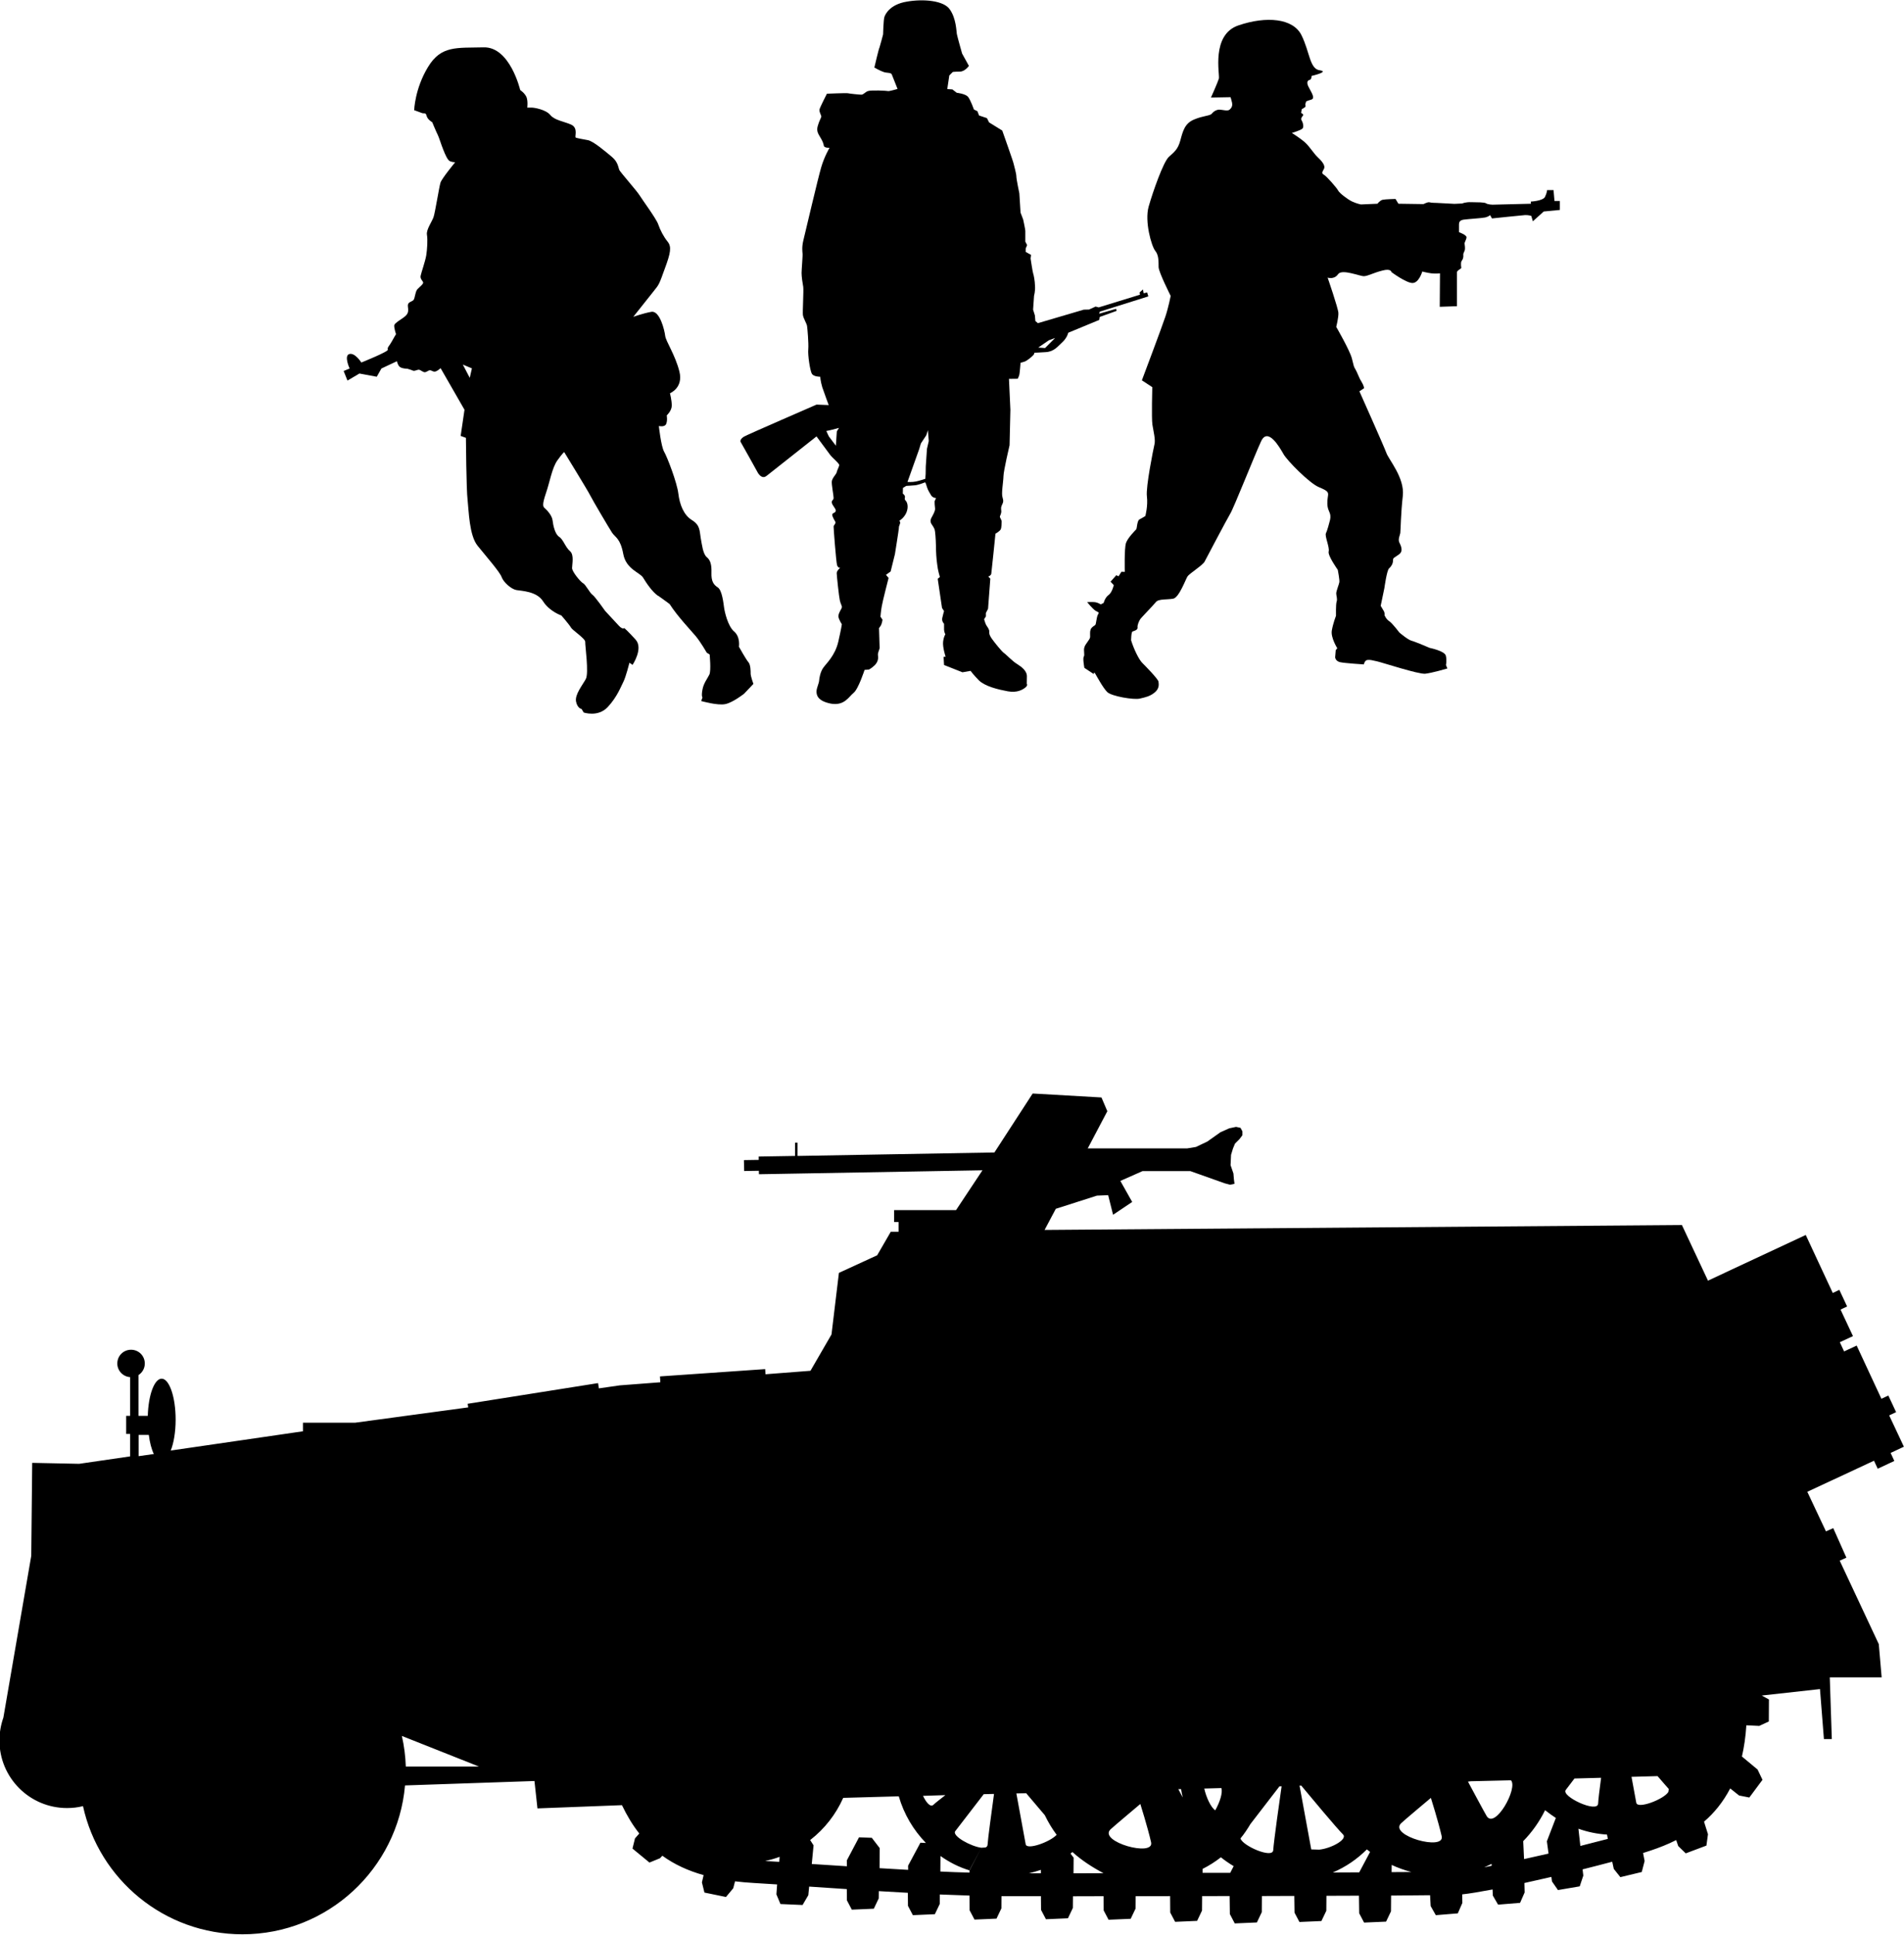 <?xml version="1.0" encoding="UTF-8" standalone="no"?>
<!-- Created with Inkscape (http://www.inkscape.org/) -->

<svg
   width="15.929mm"
   height="16.182mm"
   viewBox="0 0 15.929 16.182"
   version="1.1"
   id="svg15601"
   inkscape:version="1.1.1 (3bf5ae0d25, 2021-09-20)"
   sodipodi:docname="inkporter-svg-111uedw4.svg"
   xmlns:inkscape="http://www.inkscape.org/namespaces/inkscape"
   xmlns:sodipodi="http://sodipodi.sourceforge.net/DTD/sodipodi-0.dtd"
   xmlns="http://www.w3.org/2000/svg"
   xmlns:svg="http://www.w3.org/2000/svg">
  <sodipodi:namedview
     id="namedview15603"
     pagecolor="#ffffff"
     bordercolor="#666666"
     borderopacity="1.0"
     inkscape:pageshadow="2"
     inkscape:pageopacity="0.0"
     inkscape:pagecheckerboard="0"
     inkscape:document-units="mm"
     showgrid="false"
     inkscape:zoom="0.90583672"
     inkscape:cx="436.06093"
     inkscape:cy="590.61417"
     inkscape:window-width="1889"
     inkscape:window-height="1656"
     inkscape:window-x="3094"
     inkscape:window-y="0"
     inkscape:window-maximized="0"
     inkscape:current-layer="layer1" />
  <defs
     id="defs15598">
    <clipPath
       clipPathUnits="userSpaceOnUse"
       id="clipPath48514-9-5-6-7-4">
      <path
         d="M 309.111,103.342 H 547.1 V 372.047 H 309.111 Z"
         id="path48512-3-2-8-8-0" />
    </clipPath>
    <clipPath
       clipPathUnits="userSpaceOnUse"
       id="clipPath48514-9-5-6-7-4-5">
      <path
         d="M 309.111,103.342 H 547.1 V 372.047 H 309.111 Z"
         id="path48512-3-2-8-8-0-2" />
    </clipPath>
    <clipPath
       clipPathUnits="userSpaceOnUse"
       id="clipPath48514-9-5-6-7-4-1">
      <path
         d="M 309.111,103.342 H 547.1 V 372.047 H 309.111 Z"
         id="path48512-3-2-8-8-0-4" />
    </clipPath>
  </defs>
  <g
     inkscape:label="Layer 1"
     inkscape:groupmode="layer"
     id="layer1"
     transform="translate(-106.151,-22.365)">
    <g
       id="G-SdKfz250-InfantryHQ"
       transform="translate(4.892,179.283)">
      <g
         id="G-Infantry2iC-SdKfz250"
         transform="translate(405.612,-551.069)">
        <path
           d="m -295.658,403.3 0.52,0.03 0.049,0.115 -0.164,0.311 h 0.832 l 0.073,-0.012 0.095,-0.045 0.11,-0.078 0.074,-0.033 0.057,-0.012 0.037,0.008 0.016,0.029 v 0.033 l -0.025,0.033 -0.037,0.037 -0.017,0.041 -0.016,0.053 -0.004,0.086 0.024,0.07 0.004,0.049 0.005,0.037 -0.037,0.008 -0.045,-0.012 -0.287,-0.102 h -0.401 l -0.185,0.082 0.099,0.176 -0.16,0.107 -0.041,-0.164 -0.094,0.004 -0.344,0.11 -0.094,0.177 5.332,-0.041 0.218,0.465 0.818,-0.382 0.226,0.485 0.055,-0.026 0.065,0.139 -0.055,0.026 0.104,0.222 -0.11,0.051 0.036,0.077 0.105,-0.049 0.207,0.445 0.058,-0.027 0.065,0.139 -0.058,0.027 0.123,0.262 -0.111,0.052 0.031,0.067 -0.139,0.065 -0.031,-0.067 -0.558,0.26 0.156,0.331 0.061,-0.027 0.11,0.247 -0.056,0.025 0.327,0.698 0.024,0.278 h -0.434 l 0.017,0.516 h -0.066 l -0.033,-0.418 -0.487,0.054 0.06,0.033 -0.001,0.184 -0.08,0.037 -0.108,-0.005 c -0.006,0.096 -0.019,0.182 -0.037,0.261 l 0.131,0.109 0.041,0.086 -0.11,0.148 -0.086,-0.017 -0.074,-0.059 c -0.06,0.115 -0.135,0.206 -0.219,0.278 l 0.033,0.105 -0.013,0.095 -0.173,0.065 -0.063,-0.061 -0.017,-0.05 c -0.071,0.036 -0.143,0.064 -0.212,0.087 l -0.065,0.021 0.013,0.067 -0.024,0.092 -0.179,0.043 -0.055,-0.069 -0.013,-0.06 c -0.078,0.021 -0.162,0.042 -0.248,0.064 l 0.006,0.052 -0.03,0.09 -0.182,0.031 -0.05,-0.072 -0.005,-0.038 c -0.077,0.018 -0.153,0.035 -0.226,0.051 l 0.002,0.079 -0.038,0.087 -0.184,0.015 -0.044,-0.076 -0.002,-0.051 c -0.107,0.02 -0.196,0.035 -0.254,0.041 l 0.001,0.072 -0.038,0.087 -0.184,0.015 -0.043,-0.076 -0.005,-0.091 -0.326,0.003 -0.001,0.132 -0.041,0.086 -0.184,0.008 -0.041,-0.078 -0.002,-0.147 -0.272,0.001 -10e-4,0.125 -0.041,0.086 -0.184,0.008 -0.041,-0.078 -0.002,-0.14 -0.271,0.001 -0.001,0.135 -0.041,0.086 -0.185,0.008 -0.041,-0.078 -0.002,-0.151 -0.23,7e-4 -10e-4,0.121 -0.041,0.086 -0.184,0.008 -0.041,-0.078 -10e-4,-0.137 -0.288,7e-4 -7.1e-4,0.103 -0.041,0.086 -0.185,0.008 -0.041,-0.078 -10e-4,-0.119 -0.256,7.1e-4 -10e-4,0.098 -0.041,0.086 -0.184,0.008 -0.041,-0.078 -10e-4,-0.115 h -0.33 l -7e-4,0.102 -0.041,0.086 -0.184,0.008 -0.041,-0.078 -0.001,-0.123 c -0.083,-0.003 -0.165,-0.006 -0.248,-0.009 l -7.1e-4,0.079 -0.041,0.086 -0.184,0.008 -0.041,-0.078 -10e-4,-0.109 -0.243,-0.014 -7.1e-4,0.061 -0.041,0.086 -0.184,0.008 -0.041,-0.078 -0.001,-0.094 -0.315,-0.021 -0.007,0.072 -0.048,0.082 -0.185,-0.008 -0.034,-0.081 0.006,-0.083 -0.193,-0.012 c -0.055,-0.003 -0.108,-0.008 -0.159,-0.014 l -0.015,0.058 -0.061,0.073 -0.18,-0.037 -0.021,-0.085 0.014,-0.061 c -0.128,-0.036 -0.243,-0.088 -0.345,-0.162 l -0.02,0.021 -0.088,0.036 -0.142,-0.117 0.021,-0.085 0.036,-0.041 c -0.054,-0.068 -0.102,-0.147 -0.145,-0.237 l -0.707,0.027 -0.025,-0.229 -1.083,0.037 c -0.061,0.697 -0.647,1.245 -1.36,1.245 -0.654,0 -1.2,-0.459 -1.334,-1.072 -0.043,0.011 -0.087,0.016 -0.134,0.016 -0.312,0 -0.565,-0.253 -0.565,-0.565 0,-0.067 0.012,-0.132 0.033,-0.192 l 0.233,-1.352 0.008,-0.778 0.393,0.008 0.426,-0.062 v -0.188 h -0.033 v -0.151 h 0.033 v -0.324 c -0.06,-0.004 -0.107,-0.054 -0.107,-0.114 0,-0.064 0.051,-0.115 0.115,-0.115 0.064,0 0.115,0.051 0.115,0.115 0,0.041 -0.021,0.076 -0.053,0.097 v 0.341 h 0.078 c 0.005,-0.175 0.055,-0.311 0.116,-0.311 0.064,0 0.117,0.153 0.117,0.342 0,0.104 -0.016,0.197 -0.041,0.259 l 1.106,-0.161 v -0.072 h 0.438 l 0.945,-0.128 -0.005,-0.03 1.091,-0.173 0.007,0.044 0.174,-0.025 0.34,-0.026 -0.003,-0.049 0.88,-0.061 0.003,0.043 0.376,-0.029 0.176,-0.304 0.062,-0.515 0.32,-0.147 0.114,-0.197 h 0.065 v -0.081 h -0.037 v -0.1 h 0.518 l 0.221,-0.333 -1.87,0.033 -7.1e-4,-0.029 -0.123,0.002 -0.002,-0.091 0.124,-0.002 -3.5e-4,-0.028 0.304,-0.005 v -0.111 h 0.021 v 0.111 l 1.647,-0.029 0.32,-0.493 z m -7.45,2.852 h -0.085 v 0.178 l 0.127,-0.018 c -0.019,-0.039 -0.034,-0.095 -0.042,-0.159 m 6.477,3.018 c 0.027,0.057 0.062,0.098 0.087,0.075 0.015,-0.015 0.053,-0.044 0.1,-0.081 z m 5.45,-0.145 -0.073,0.096 c -0.041,0.053 0.266,0.197 0.271,0.114 0.001,-0.031 0.012,-0.119 0.025,-0.216 z m -1.201,0.162 c 0,0 -0.234,0.196 -0.25,0.213 -0.103,0.103 0.369,0.234 0.34,0.107 -0.029,-0.127 -0.09,-0.319 -0.09,-0.319 m 0.31,-0.137 c 0,0 0.144,0.269 0.157,0.289 0.071,0.11 0.263,-0.234 0.203,-0.3 l -0.337,0.008 z m -2.741,0.187 c 0,0 -0.234,0.197 -0.25,0.213 -0.102,0.103 0.369,0.234 0.34,0.107 -0.029,-0.127 -0.09,-0.32 -0.09,-0.32 m 0.627,0.053 c 0.038,-0.068 0.064,-0.147 0.051,-0.186 l -0.143,0.004 c 0.015,0.07 0.055,0.159 0.092,0.182 m -0.309,-0.177 0.037,0.07 c -0.006,-0.023 -0.01,-0.047 -0.014,-0.07 z m -1.018,0.382 c -0.038,-0.051 -0.071,-0.106 -0.099,-0.164 -0.049,-0.058 -0.107,-0.126 -0.156,-0.184 l -0.082,0.002 0.078,0.425 c 0.009,0.051 0.204,-0.019 0.259,-0.079 m 1.621,-0.09 c -0.025,0.042 -0.052,0.083 -0.083,0.12 0.015,0.061 0.27,0.173 0.274,0.098 0.004,-0.07 0.055,-0.431 0.07,-0.534 l -0.018,7.1e-4 z m -7.099,-0.737 c 0.019,0.083 0.03,0.169 0.033,0.256 h 0.612 z m 4.748,1.127 0.1,-0.192 0.034,-0.002 c 0.011,-0.004 0.017,-0.011 0.018,-0.022 0.003,-0.054 0.034,-0.278 0.054,-0.426 l -0.086,0.002 -0.238,0.309 c -0.031,0.04 0.132,0.129 0.218,0.139 l -0.1,0.189 c -0.087,-0.026 -0.169,-0.068 -0.242,-0.12 l -0.001,0.13 c 0.081,0.004 0.162,0.007 0.244,0.009 z m 0.598,-0.007 c -0.033,0.011 -0.066,0.021 -0.1,0.029 l 0.1,-3.6e-4 z m 0.524,0.028 c -0.096,-0.051 -0.183,-0.108 -0.26,-0.177 l -0.016,0.013 0.026,0.034 -10e-4,0.131 z m 1.738,-0.199 0.067,0.002 c 0.1,-0.01 0.239,-0.086 0.199,-0.127 -0.05,-0.049 -0.283,-0.328 -0.35,-0.409 l -0.014,3.5e-4 z m -0.678,0.196 0.029,-0.056 c -0.037,-0.022 -0.073,-0.047 -0.107,-0.074 -0.047,0.037 -0.099,0.07 -0.153,0.097 l -3.5e-4,0.033 z m 1.351,-0.066 -7e-4,0.06 0.165,-0.001 c -0.057,-0.015 -0.112,-0.035 -0.164,-0.059 m -0.272,0.062 0.091,-0.171 -0.027,-0.021 c -0.081,0.081 -0.177,0.147 -0.285,0.193 z m 1.108,-0.055 -7e-4,-0.016 c -0.02,0.01 -0.041,0.02 -0.062,0.029 z m 0.462,-0.205 0.075,-0.195 c -0.031,-0.02 -0.061,-0.042 -0.09,-0.065 -0.047,0.096 -0.109,0.183 -0.183,0.259 l 0.007,0.15 c 0.067,-0.015 0.135,-0.03 0.205,-0.046 z m 0.51,-0.02 -0.007,-0.036 c -0.083,-0.005 -0.164,-0.022 -0.239,-0.049 l 0.016,0.144 c 0.08,-0.02 0.158,-0.04 0.23,-0.059 m 0.506,-0.392 0.004,-0.025 c -0.021,-0.024 -0.054,-0.061 -0.094,-0.108 l -0.218,0.006 0.04,0.217 c 0.01,0.055 0.229,-0.028 0.268,-0.09 m -7.438,0.584 0.003,-0.042 c -0.039,0.015 -0.08,0.026 -0.121,0.035 z m 0.258,-0.183 0.029,0.045 -0.015,0.156 0.294,0.019 -7e-4,-0.049 0.102,-0.193 0.107,0.004 0.066,0.086 -10e-4,0.168 0.239,0.014 -3.6e-4,-0.035 0.103,-0.192 0.046,0.002 c -0.105,-0.108 -0.184,-0.241 -0.227,-0.39 l -0.429,0.012 -0.036,0.001 c -0.061,0.138 -0.156,0.259 -0.274,0.351"
           id="path5642-6-8-52-1" />
        <path
           d="m -294.891,399.504 c 0.026,0.083 0.068,0.166 0.095,0.192 0.026,0.026 0.132,0.134 0.135,0.156 0.003,0.023 0.008,0.057 -0.031,0.09 -0.039,0.033 -0.078,0.041 -0.126,0.052 -0.047,0.012 -0.236,-0.019 -0.272,-0.055 -0.036,-0.036 -0.086,-0.13 -0.1,-0.153 -0.013,-0.023 -0.012,0.003 -0.012,0.003 l -0.079,-0.052 c 0,0 -0.015,-0.08 -0.005,-0.094 0.01,-0.015 -0.004,-0.051 0.005,-0.078 0.007,-0.028 0.047,-0.064 0.048,-0.086 10e-4,-0.024 -0.003,-0.043 0.004,-0.062 0.006,-0.02 0.031,-0.032 0.039,-0.039 0.008,-0.007 0.01,-0.067 0.023,-0.088 0.013,-0.021 0.003,-0.016 -0.021,-0.031 -0.024,-0.015 -0.07,-0.072 -0.07,-0.072 0,0 0.056,-0.003 0.074,0.002 0.019,0.004 0.04,0.017 0.04,0.017 l 0.024,-0.012 c 0,0 0.012,-0.046 0.041,-0.066 0.03,-0.021 0.044,-0.083 0.044,-0.083 l -0.027,-0.029 0.048,-0.054 0.019,0.009 0.024,-0.038 0.028,10e-4 c 0,0 -0.005,-0.195 0.01,-0.241 0.015,-0.045 0.081,-0.109 0.086,-0.115 0.006,-0.007 0.007,-0.072 0.026,-0.082 0.019,-0.01 0.05,-0.029 0.05,-0.029 0,0 0.023,-0.085 0.013,-0.165 -0.01,-0.079 0.054,-0.394 0.063,-0.433 0.011,-0.039 -0.009,-0.114 -0.017,-0.167 -0.008,-0.054 -10e-4,-0.313 -10e-4,-0.313 l -0.087,-0.057 c 0,0 0.173,-0.459 0.197,-0.534 0.025,-0.075 0.044,-0.172 0.044,-0.172 0,0 -0.099,-0.196 -0.101,-0.24 -0.001,-0.044 0.003,-0.099 -0.028,-0.137 -0.031,-0.037 -0.091,-0.246 -0.055,-0.371 0.036,-0.126 0.122,-0.371 0.168,-0.414 0.045,-0.042 0.076,-0.061 0.097,-0.139 0.021,-0.078 0.037,-0.142 0.114,-0.174 0.077,-0.033 0.133,-0.03 0.149,-0.049 0.015,-0.02 0.041,-0.034 0.063,-0.034 0.023,0 0.07,0.015 0.086,0 0.017,-0.015 0.026,-0.031 0.02,-0.06 -0.007,-0.029 -0.012,-0.044 -0.012,-0.044 l -0.164,0.003 c 0,0 0.057,-0.127 0.066,-0.158 0.01,-0.031 -0.068,-0.368 0.165,-0.446 0.233,-0.079 0.456,-0.059 0.526,0.082 0.07,0.14 0.068,0.283 0.153,0.294 0.085,0.012 -0.068,0.047 -0.068,0.047 0,0 0,0.029 -0.015,0.033 -0.014,0.003 -0.031,0.014 -0.013,0.054 0.018,0.039 0.064,0.099 0.026,0.111 -0.037,0.011 -0.044,0.016 -0.044,0.016 l -0.007,0.025 c 0,0 0.006,0.015 -10e-4,0.021 -0.007,0.007 -0.028,0.018 -0.028,0.018 l -0.006,0.031 c 0,0 0.021,0.011 0.018,0.019 -0.004,0.008 -0.024,0.026 -0.015,0.041 0.01,0.015 0.024,0.057 0.008,0.072 -0.017,0.015 -0.088,0.036 -0.088,0.036 0,0 0.078,0.049 0.115,0.084 0.037,0.036 0.067,0.086 0.099,0.117 0.033,0.031 0.07,0.071 0.054,0.1 -0.016,0.029 -0.021,0.037 0.002,0.05 0.023,0.014 0.105,0.108 0.116,0.129 0.009,0.021 0.079,0.075 0.117,0.093 0.038,0.018 0.074,0.025 0.074,0.025 l 0.139,-0.006 c 0,0 0.021,-0.028 0.043,-0.033 0.021,-0.005 0.108,-0.007 0.108,-0.007 l 0.024,0.04 0.21,0.003 c 0,0 0.036,-0.019 0.05,-0.015 0.015,0.005 0.058,0.005 0.058,0.005 l 0.151,0.008 0.065,-0.003 c 0,0 0.026,-0.013 0.077,-0.011 0.05,0.001 0.109,0 0.123,0.01 0.015,0.01 0.053,0.011 0.053,0.011 l 0.322,-0.008 -10e-4,-0.018 c 0,0 0.103,-0.005 0.119,-0.04 0.017,-0.036 0.017,-0.056 0.017,-0.056 h 0.054 l 0.008,0.091 h 0.045 v 0.075 l -0.135,0.013 -0.091,0.082 -0.013,-0.045 c 0,0 -0.022,-0.008 -0.052,-0.007 -0.029,0.002 -0.277,0.028 -0.277,0.028 l -0.016,-0.028 c 0,0 -0.011,0.013 -0.041,0.02 -0.029,0.006 -0.145,0.013 -0.179,0.018 -0.035,0.005 -0.04,0.023 -0.04,0.04 v 0.065 c 0,0 0.063,0.023 0.063,0.042 0,0.019 -0.019,0.044 -0.016,0.055 0.002,0.011 0.005,0.041 0.002,0.051 -0.001,0.01 -0.014,0.026 -0.013,0.041 0.002,0.015 -0.001,0.035 -0.011,0.047 -0.01,0.013 -0.008,0.025 -0.008,0.043 0,0.018 0.01,0.019 -0.012,0.032 -0.021,0.013 -0.022,0.023 -0.022,0.023 v 0.285 l -0.144,0.005 0.002,-0.28 c 0,0 -0.036,0.005 -0.074,0 -0.037,-0.005 -0.074,-0.015 -0.074,-0.015 0,0 -0.028,0.096 -0.082,0.096 -0.053,0 -0.176,-0.091 -0.176,-0.091 0,0 -0.002,-0.033 -0.076,-0.013 -0.075,0.019 -0.119,0.045 -0.153,0.047 -0.034,0.002 -0.186,-0.064 -0.218,-0.016 -0.033,0.047 -0.087,0.028 -0.087,0.028 0,0 0.088,0.255 0.09,0.295 0.002,0.039 -0.018,0.117 -0.018,0.117 0,0 0.114,0.197 0.131,0.264 0.017,0.067 0.015,0.067 0.029,0.09 0.015,0.023 0.028,0.068 0.051,0.104 0.022,0.036 0.022,0.055 0.022,0.055 l -0.039,0.026 c 0,0 0.205,0.459 0.225,0.514 0.019,0.056 0.155,0.21 0.138,0.36 -0.017,0.15 -0.018,0.291 -0.021,0.311 -0.003,0.019 -0.02,0.051 -0.009,0.077 0.011,0.024 0.039,0.073 -0.002,0.102 -0.04,0.03 -0.05,0.025 -0.05,0.051 0,0.025 -0.014,0.05 -0.033,0.066 -0.019,0.016 -0.039,0.164 -0.039,0.164 l -0.031,0.149 c 0,0 0.014,0.024 0.025,0.042 0.011,0.018 0.007,0.036 0.007,0.036 0,0 0.013,0.034 0.039,0.05 0.026,0.017 0.086,0.096 0.086,0.096 0,0 0.07,0.06 0.101,0.068 0.031,0.008 0.152,0.06 0.152,0.06 0,0 0.125,0.025 0.135,0.065 0.01,0.041 0.001,0.078 0.001,0.078 l 0.012,0.029 c 0,0 -0.129,0.038 -0.186,0.044 -0.056,0.005 -0.356,-0.093 -0.4,-0.103 -0.044,-0.01 -0.06,-0.015 -0.084,-0.012 -0.023,0.004 -0.029,0.037 -0.029,0.037 0,0 -0.162,-0.01 -0.2,-0.019 -0.039,-0.01 -0.04,-0.041 -0.04,-0.041 l 0.005,-0.06 0.013,-0.015 c 0,0 -0.056,-0.089 -0.046,-0.148 0.01,-0.059 0.035,-0.124 0.035,-0.124 0,0 -0.002,-0.093 0.005,-0.117 0.009,-0.024 -0.003,-0.05 -0.003,-0.07 0,-0.019 0.023,-0.075 0.026,-0.093 0.004,-0.017 -0.013,-0.104 -0.013,-0.104 0,0 -0.086,-0.12 -0.076,-0.154 0.009,-0.035 -0.035,-0.129 -0.023,-0.152 0.011,-0.022 0.027,-0.083 0.034,-0.11 0.006,-0.028 0.005,-0.047 -0.01,-0.079 -0.015,-0.033 -0.015,-0.075 -0.008,-0.116 0.007,-0.04 0.002,-0.048 -0.076,-0.081 -0.079,-0.033 -0.265,-0.222 -0.295,-0.276 -0.031,-0.054 -0.131,-0.231 -0.188,-0.106 -0.058,0.126 -0.229,0.559 -0.258,0.605 -0.027,0.045 -0.198,0.369 -0.214,0.4 -0.016,0.031 -0.129,0.101 -0.143,0.124 -0.015,0.022 -0.07,0.176 -0.119,0.186 -0.049,0.01 -0.124,0 -0.146,0.029 -0.023,0.029 -0.126,0.133 -0.132,0.145 -0.007,0.011 -0.024,0.045 -0.021,0.067 0.003,0.021 -0.028,0.029 -0.041,0.033 -0.013,0.004 -0.013,0.076 -0.013,0.076"
           id="path48118-1-0-4-5-3" />
        <path
           d="m -298.847,399.135 c -0.05,-0.034 -0.1,-0.11 -0.126,-0.153 -0.026,-0.043 -0.143,-0.07 -0.166,-0.199 -0.024,-0.129 -0.066,-0.137 -0.093,-0.176 -0.026,-0.04 -0.163,-0.272 -0.184,-0.314 -0.021,-0.042 -0.217,-0.361 -0.217,-0.361 0,0 -0.013,0.008 -0.058,0.071 -0.044,0.063 -0.063,0.182 -0.095,0.274 -0.031,0.092 -0.026,0.111 -0.01,0.124 0.015,0.013 0.061,0.058 0.066,0.103 0.005,0.044 0.021,0.115 0.055,0.137 0.034,0.021 0.052,0.087 0.09,0.119 0.037,0.031 0.018,0.11 0.018,0.142 0,0.031 0.071,0.116 0.092,0.127 0.021,0.01 0.058,0.084 0.079,0.097 0.021,0.014 0.106,0.135 0.106,0.135 0,0 0.084,0.09 0.115,0.124 0.032,0.034 0.045,0.019 0.045,0.019 0,0 0.029,0.024 0.095,0.097 0.066,0.074 -0.026,0.211 -0.026,0.211 l -0.026,-0.018 c 0,0 -0.03,0.119 -0.05,0.158 -0.021,0.04 -0.051,0.126 -0.132,0.213 -0.082,0.087 -0.201,0.045 -0.201,0.045 l -0.017,-0.029 c 0,0 -0.036,-0.005 -0.047,-0.064 -0.01,-0.058 0.055,-0.137 0.082,-0.187 0.027,-0.049 -0.007,-0.285 -0.005,-0.311 0.002,-0.026 -0.108,-0.098 -0.119,-0.119 -0.011,-0.021 -0.08,-0.101 -0.08,-0.101 0,0 -0.1,-0.034 -0.153,-0.118 -0.053,-0.085 -0.179,-0.087 -0.224,-0.095 -0.044,-0.008 -0.108,-0.066 -0.123,-0.108 -0.015,-0.043 -0.13,-0.174 -0.201,-0.262 -0.071,-0.087 -0.074,-0.295 -0.084,-0.383 -0.011,-0.087 -0.014,-0.52 -0.014,-0.52 l -0.044,-0.016 0.032,-0.219 -0.2,-0.348 c 0,0 -0.035,0.034 -0.056,0.029 -0.021,-0.006 -0.021,-0.011 -0.034,-0.011 -0.013,0 -0.029,0.018 -0.045,0.016 -0.017,-0.003 -0.035,-0.021 -0.048,-0.021 -0.013,0 -0.034,0.014 -0.048,0.008 -0.012,-0.006 -0.047,-0.016 -0.047,-0.016 0,0 -0.044,0 -0.064,-0.016 -0.018,-0.016 -0.023,-0.047 -0.023,-0.047 l -0.13,0.061 -0.039,0.069 -0.145,-0.027 -0.1,0.059 -0.032,-0.08 0.05,-0.021 c 0,0 -0.05,-0.108 -0.002,-0.121 0.047,-0.013 0.1,0.071 0.1,0.071 0,0 0.23,-0.092 0.222,-0.108 -0.008,-0.017 0.013,-0.031 0.031,-0.065 0.019,-0.035 0.037,-0.064 0.037,-0.064 0,0 -0.015,-0.045 -0.015,-0.071 0,-0.027 0.082,-0.061 0.105,-0.093 0.024,-0.031 0.003,-0.068 0.011,-0.087 0.007,-0.019 0.031,-0.021 0.045,-0.034 0.013,-0.014 0.015,-0.074 0.034,-0.092 0.018,-0.019 0.05,-0.042 0.047,-0.056 -0.003,-0.013 -0.026,-0.029 -0.021,-0.055 0.005,-0.026 0.039,-0.122 0.047,-0.171 0.008,-0.051 0.013,-0.13 0.006,-0.172 -0.008,-0.042 0.042,-0.11 0.055,-0.148 0.013,-0.037 0.047,-0.253 0.058,-0.288 0.01,-0.034 0.123,-0.171 0.123,-0.171 0,0 -0.021,0 -0.042,-0.008 -0.021,-0.007 -0.042,-0.058 -0.058,-0.098 -0.016,-0.039 -0.036,-0.105 -0.047,-0.126 -0.011,-0.021 -0.045,-0.103 -0.045,-0.103 0,0 -0.039,-0.021 -0.047,-0.053 -0.008,-0.032 -0.021,-0.016 -0.04,-0.024 -0.019,-0.008 -0.064,-0.023 -0.064,-0.023 0,0 0.005,-0.18 0.116,-0.362 0.11,-0.182 0.242,-0.158 0.465,-0.164 0.221,-0.006 0.306,0.357 0.306,0.357 0,0 0.039,0.026 0.053,0.06 0.013,0.035 0.006,0.087 0.006,0.087 h 0.039 c 0.019,0 0.116,0.016 0.153,0.061 0.037,0.045 0.11,0.053 0.175,0.081 0.063,0.029 0.026,0.103 0.039,0.109 0.014,0.005 0.055,0.013 0.101,0.021 0.045,0.008 0.147,0.095 0.201,0.14 0.053,0.044 0.053,0.09 0.063,0.111 0.011,0.021 0.148,0.176 0.169,0.211 0.021,0.035 0.14,0.195 0.156,0.243 0.016,0.047 0.045,0.103 0.079,0.145 0.034,0.042 0.024,0.095 -0.024,0.224 -0.047,0.13 -0.047,0.132 -0.09,0.185 -0.042,0.053 -0.174,0.219 -0.174,0.219 0,0 0.079,-0.029 0.151,-0.042 0.071,-0.013 0.111,0.156 0.116,0.201 0.005,0.045 0.085,0.161 0.119,0.299 0.034,0.136 -0.079,0.181 -0.079,0.181 0,0 0.015,0.058 0.015,0.103 0,0.044 -0.042,0.082 -0.042,0.082 0,0 0.008,0.047 -0.006,0.074 -0.013,0.026 -0.06,0.015 -0.06,0.015 0,0 0.018,0.169 0.044,0.215 0.026,0.044 0.108,0.258 0.119,0.35 0.011,0.092 0.045,0.18 0.114,0.222 0.068,0.042 0.063,0.087 0.073,0.148 0.011,0.06 0.019,0.134 0.05,0.161 0.032,0.026 0.042,0.064 0.04,0.132 -0.002,0.069 0.016,0.098 0.053,0.122 0.037,0.024 0.048,0.137 0.053,0.171 0.005,0.034 0.031,0.153 0.084,0.198 0.053,0.045 0.04,0.127 0.04,0.127 0,0 0.06,0.108 0.079,0.129 0.019,0.021 0.019,0.076 0.019,0.097 0,0.021 0.023,0.085 0.023,0.085 l -0.078,0.082 c 0,0 -0.093,0.074 -0.158,0.087 -0.066,0.013 -0.201,-0.026 -0.201,-0.026 l 0.011,-0.029 c 0,0 -0.011,-0.011 0,-0.067 0.01,-0.055 0.042,-0.092 0.058,-0.126 0.015,-0.034 0.002,-0.167 0.002,-0.167 l -0.024,-0.015 c 0,0 -0.05,-0.087 -0.092,-0.138 -0.042,-0.05 -0.153,-0.166 -0.219,-0.269 0,0 -0.045,-0.034 -0.095,-0.069 m -1.559,-1.902 -0.076,-0.032 0.058,0.111 z"
           id="path48522-6-8-3-7-8-2" />
        <path
           d="m -296.999,399.404 c 0,0 0.005,0.15 0.005,0.165 0,0.015 -0.017,0.04 -0.014,0.062 0.003,0.022 0.004,0.051 -0.026,0.083 -0.032,0.03 -0.05,0.037 -0.05,0.037 l -0.036,0.003 c 0,0 -0.052,0.161 -0.092,0.192 -0.04,0.032 -0.076,0.11 -0.19,0.09 -0.116,-0.023 -0.12,-0.076 -0.12,-0.102 0,-0.028 0.021,-0.069 0.022,-0.091 0.001,-0.022 0.011,-0.076 0.036,-0.109 0.023,-0.033 0.097,-0.099 0.124,-0.215 0.026,-0.114 0.03,-0.147 0.03,-0.147 0,0 -0.026,-0.039 -0.029,-0.065 -10e-4,-0.028 0.028,-0.065 0.029,-0.076 0.003,-0.011 -0.011,-0.03 -0.017,-0.059 -0.007,-0.029 -0.026,-0.208 -0.026,-0.227 0,-0.021 0.029,-0.045 0.029,-0.045 0,0 -0.017,0.004 -0.026,-0.022 -0.008,-0.026 -0.03,-0.314 -0.029,-0.325 0.003,-0.011 0.021,-0.025 0.014,-0.039 -0.007,-0.012 -0.029,-0.048 -0.025,-0.061 0.004,-0.014 0.028,-0.012 0.029,-0.03 0.003,-0.017 -0.03,-0.045 -0.033,-0.068 -0.003,-0.022 0.015,-0.018 0.015,-0.04 0,-0.022 -0.018,-0.109 -0.015,-0.138 0.003,-0.029 0.04,-0.062 0.041,-0.077 0.003,-0.015 0.019,-0.044 0.021,-0.058 0.003,-0.014 -0.058,-0.062 -0.077,-0.088 -0.021,-0.028 -0.113,-0.153 -0.113,-0.153 0,0 -0.379,0.299 -0.415,0.328 -0.034,0.029 -0.059,0 -0.073,-0.019 -0.012,-0.021 -0.131,-0.237 -0.143,-0.256 -0.014,-0.017 10e-4,-0.037 0.026,-0.052 0.025,-0.015 0.605,-0.267 0.605,-0.267 l 0.102,0.004 c 0,0 -0.037,-0.099 -0.054,-0.15 -0.015,-0.051 -0.017,-0.087 -0.017,-0.087 0,0 -0.054,0.001 -0.07,-0.025 -0.015,-0.026 -0.035,-0.157 -0.03,-0.205 0.004,-0.05 -0.007,-0.174 -0.01,-0.193 -0.001,-0.019 -0.032,-0.066 -0.035,-0.095 -0.003,-0.029 0.007,-0.2 0.003,-0.233 -0.006,-0.033 -0.014,-0.085 -0.014,-0.117 0,-0.03 0.011,-0.149 0.008,-0.164 -0.001,-0.015 -0.007,-0.051 0.007,-0.109 0.014,-0.058 0.123,-0.522 0.149,-0.61 0.026,-0.09 0.07,-0.164 0.07,-0.164 0,0 -0.045,0.003 -0.048,-0.018 -0.003,-0.019 -0.01,-0.036 -0.025,-0.062 -0.015,-0.028 -0.04,-0.054 -0.026,-0.101 0.012,-0.045 0.03,-0.07 0.03,-0.081 0,-0.011 -0.019,-0.037 -0.015,-0.059 0.006,-0.022 0.062,-0.131 0.062,-0.131 0,0 0.164,-0.007 0.175,-0.004 0.011,0.003 0.095,0.012 0.113,0.012 0.018,0 0.032,-0.022 0.055,-0.03 0.025,-0.01 0.16,-0.003 0.171,0 0.011,10e-4 0.077,-0.018 0.077,-0.018 0,0 -0.041,-0.103 -0.048,-0.121 -0.007,-0.018 -0.043,-0.011 -0.069,-0.021 -0.026,-0.008 -0.077,-0.037 -0.077,-0.037 0,0 0.037,-0.16 0.043,-0.168 0.004,-0.01 0.03,-0.109 0.03,-0.109 0,0 0.003,-0.121 0.011,-0.146 0.008,-0.025 0.048,-0.105 0.186,-0.128 0.138,-0.025 0.313,-0.01 0.362,0.066 0.052,0.074 0.054,0.179 0.058,0.204 0.004,0.023 0.044,0.164 0.044,0.164 l 0.057,0.103 c 0,0 -0.033,0.048 -0.076,0.048 -0.041,0 -0.059,0.003 -0.059,0.003 l -0.029,0.029 -0.017,0.114 0.043,0.003 0.036,0.028 c 0,0 0.077,0.008 0.097,0.037 0.021,0.029 0.047,0.103 0.047,0.103 l 0.029,0.014 0.014,0.036 0.066,0.022 0.018,0.036 0.11,0.068 c 0,0 0.094,0.265 0.095,0.277 0.003,0.014 0.023,0.083 0.023,0.106 0,0.025 0.025,0.142 0.025,0.142 l 0.01,0.161 0.022,0.058 c 0,0 0.018,0.083 0.018,0.095 v 0.09 l 0.015,0.029 -0.012,0.029 v 0.028 l 0.045,0.025 -0.004,0.03 c 0,0 0.018,0.119 0.022,0.127 0.004,0.01 0.014,0.059 0.015,0.103 0.003,0.045 -0.008,0.081 -0.008,0.081 l -0.008,0.117 0.015,0.048 0.004,0.047 0.021,0.018 0.384,-0.113 0.044,-10e-4 0.055,-0.025 0.026,0.007 0.345,-0.106 -0.003,-0.019 0.028,-0.025 0.006,0.032 0.029,-0.007 0.01,0.033 -0.407,0.128 -0.004,0.017 0.141,-0.041 0.005,0.017 -0.142,0.051 -0.004,0.025 -0.259,0.107 c 0,0 -0.008,0.04 -0.047,0.077 -0.04,0.036 -0.069,0.08 -0.139,0.085 -0.069,0.005 -0.097,0.005 -0.097,0.005 0,0 0,0.01 -0.008,0.019 -0.008,0.01 -0.051,0.047 -0.073,0.055 -0.022,0.008 -0.035,0.01 -0.035,0.01 0,0 -0.006,0.081 -0.01,0.099 -0.003,0.015 -0.014,0.035 -0.014,0.035 l -0.073,0.001 0.012,0.259 -0.007,0.296 c 0,0 -0.05,0.212 -0.051,0.259 -10e-4,0.048 -0.019,0.145 -0.008,0.176 0.01,0.033 0.007,0.041 -0.007,0.07 -0.011,0.028 0,0.037 -0.004,0.058 -0.004,0.022 -0.011,0.026 -0.011,0.036 10e-4,0.008 0.015,0.026 0.015,0.04 -0.001,0.012 0,0.047 -0.008,0.065 -0.011,0.018 -0.044,0.036 -0.044,0.036 0,0 -0.032,0.318 -0.035,0.335 -0.004,0.017 -0.025,0.023 -0.025,0.023 l 0.017,0.018 -0.019,0.252 -0.018,0.035 v 0.029 l -0.015,0.023 c 0,0 0.012,0.044 0.021,0.054 0.007,0.01 0.022,0.033 0.022,0.045 0,0.014 -0.004,0.028 0.023,0.066 0.028,0.039 0.081,0.103 0.098,0.116 0.019,0.012 0.074,0.072 0.114,0.095 0.039,0.025 0.083,0.058 0.08,0.107 -0.001,0.048 -0.001,0.057 -0.001,0.057 0,0 0.011,0.012 -0.01,0.03 -0.022,0.018 -0.069,0.048 -0.149,0.033 -0.081,-0.015 -0.189,-0.041 -0.241,-0.091 -0.05,-0.051 -0.07,-0.08 -0.07,-0.08 l -0.068,0.012 -0.154,-0.061 -0.004,-0.068 0.017,-10e-4 c 0,0 -0.026,-0.079 -0.021,-0.125 0.006,-0.048 0.019,-0.062 0.019,-0.062 0,0 -0.01,-0.018 -0.011,-0.039 0,-0.023 0,-0.05 0,-0.05 0,0 -0.021,-0.019 -0.015,-0.048 0.006,-0.029 0.015,-0.058 0.015,-0.058 l -0.017,-0.026 -0.036,-0.244 0.018,-0.015 c 0,0 -0.018,-0.059 -0.022,-0.103 -0.007,-0.044 -0.011,-0.113 -0.011,-0.163 -0.001,-0.05 -0.006,-0.119 -0.011,-0.132 -0.006,-0.015 -0.019,-0.036 -0.028,-0.048 -0.007,-0.014 -0.01,-0.029 0.003,-0.052 0.012,-0.023 0.03,-0.052 0.029,-0.074 -0.003,-0.022 -0.005,-0.054 -0.004,-0.062 0.003,-0.008 0.012,-0.026 0.012,-0.026 0,0 -0.026,-0.001 -0.04,-0.021 -0.012,-0.021 -0.029,-0.045 -0.037,-0.074 -0.008,-0.029 -0.014,-0.037 -0.014,-0.037 0,0 -0.055,0.022 -0.084,0.025 -0.029,0.003 -0.074,0.005 -0.074,0.005 l -0.028,0.017 -10e-4,0.048 c 0,0 0.019,0.011 0.018,0.029 -0.003,0.018 -0.004,0.019 0.008,0.032 0.012,0.014 0.023,0.051 0.004,0.097 -0.019,0.045 -0.059,0.069 -0.059,0.069 0,0 0.012,0.01 0.004,0.028 -0.007,0.017 -0.008,0.022 -0.008,0.033 0,0.011 -0.033,0.218 -0.033,0.218 l -0.036,0.145 -0.039,0.028 0.022,0.026 c 0,0 -0.051,0.198 -0.057,0.236 -0.007,0.037 -0.011,0.088 -0.011,0.088 l 0.017,0.025 c 0,0 -0.004,0.037 -0.018,0.055 -0.015,0.019 -0.014,0.021 -0.014,0.021 m 1.335,-2.352 0.057,0.004 0.084,-0.084 -0.052,0.019 z m -1.094,1.124 c 0,0 0.039,0.003 0.072,-0.004 0.033,-0.007 0.077,-0.022 0.077,-0.022 l 0.003,-0.041 10e-4,-0.063 0.01,-0.147 0.015,-0.065 -0.007,-0.091 -0.014,0.043 -0.045,0.068 -0.014,0.047 z m -0.599,-0.303 0.008,-0.12 0.018,-0.029 -0.069,0.018 -0.037,0.008 0.021,0.045 z m 0,0"
           id="path4677" />
      </g>
    </g>
  </g>
</svg>
